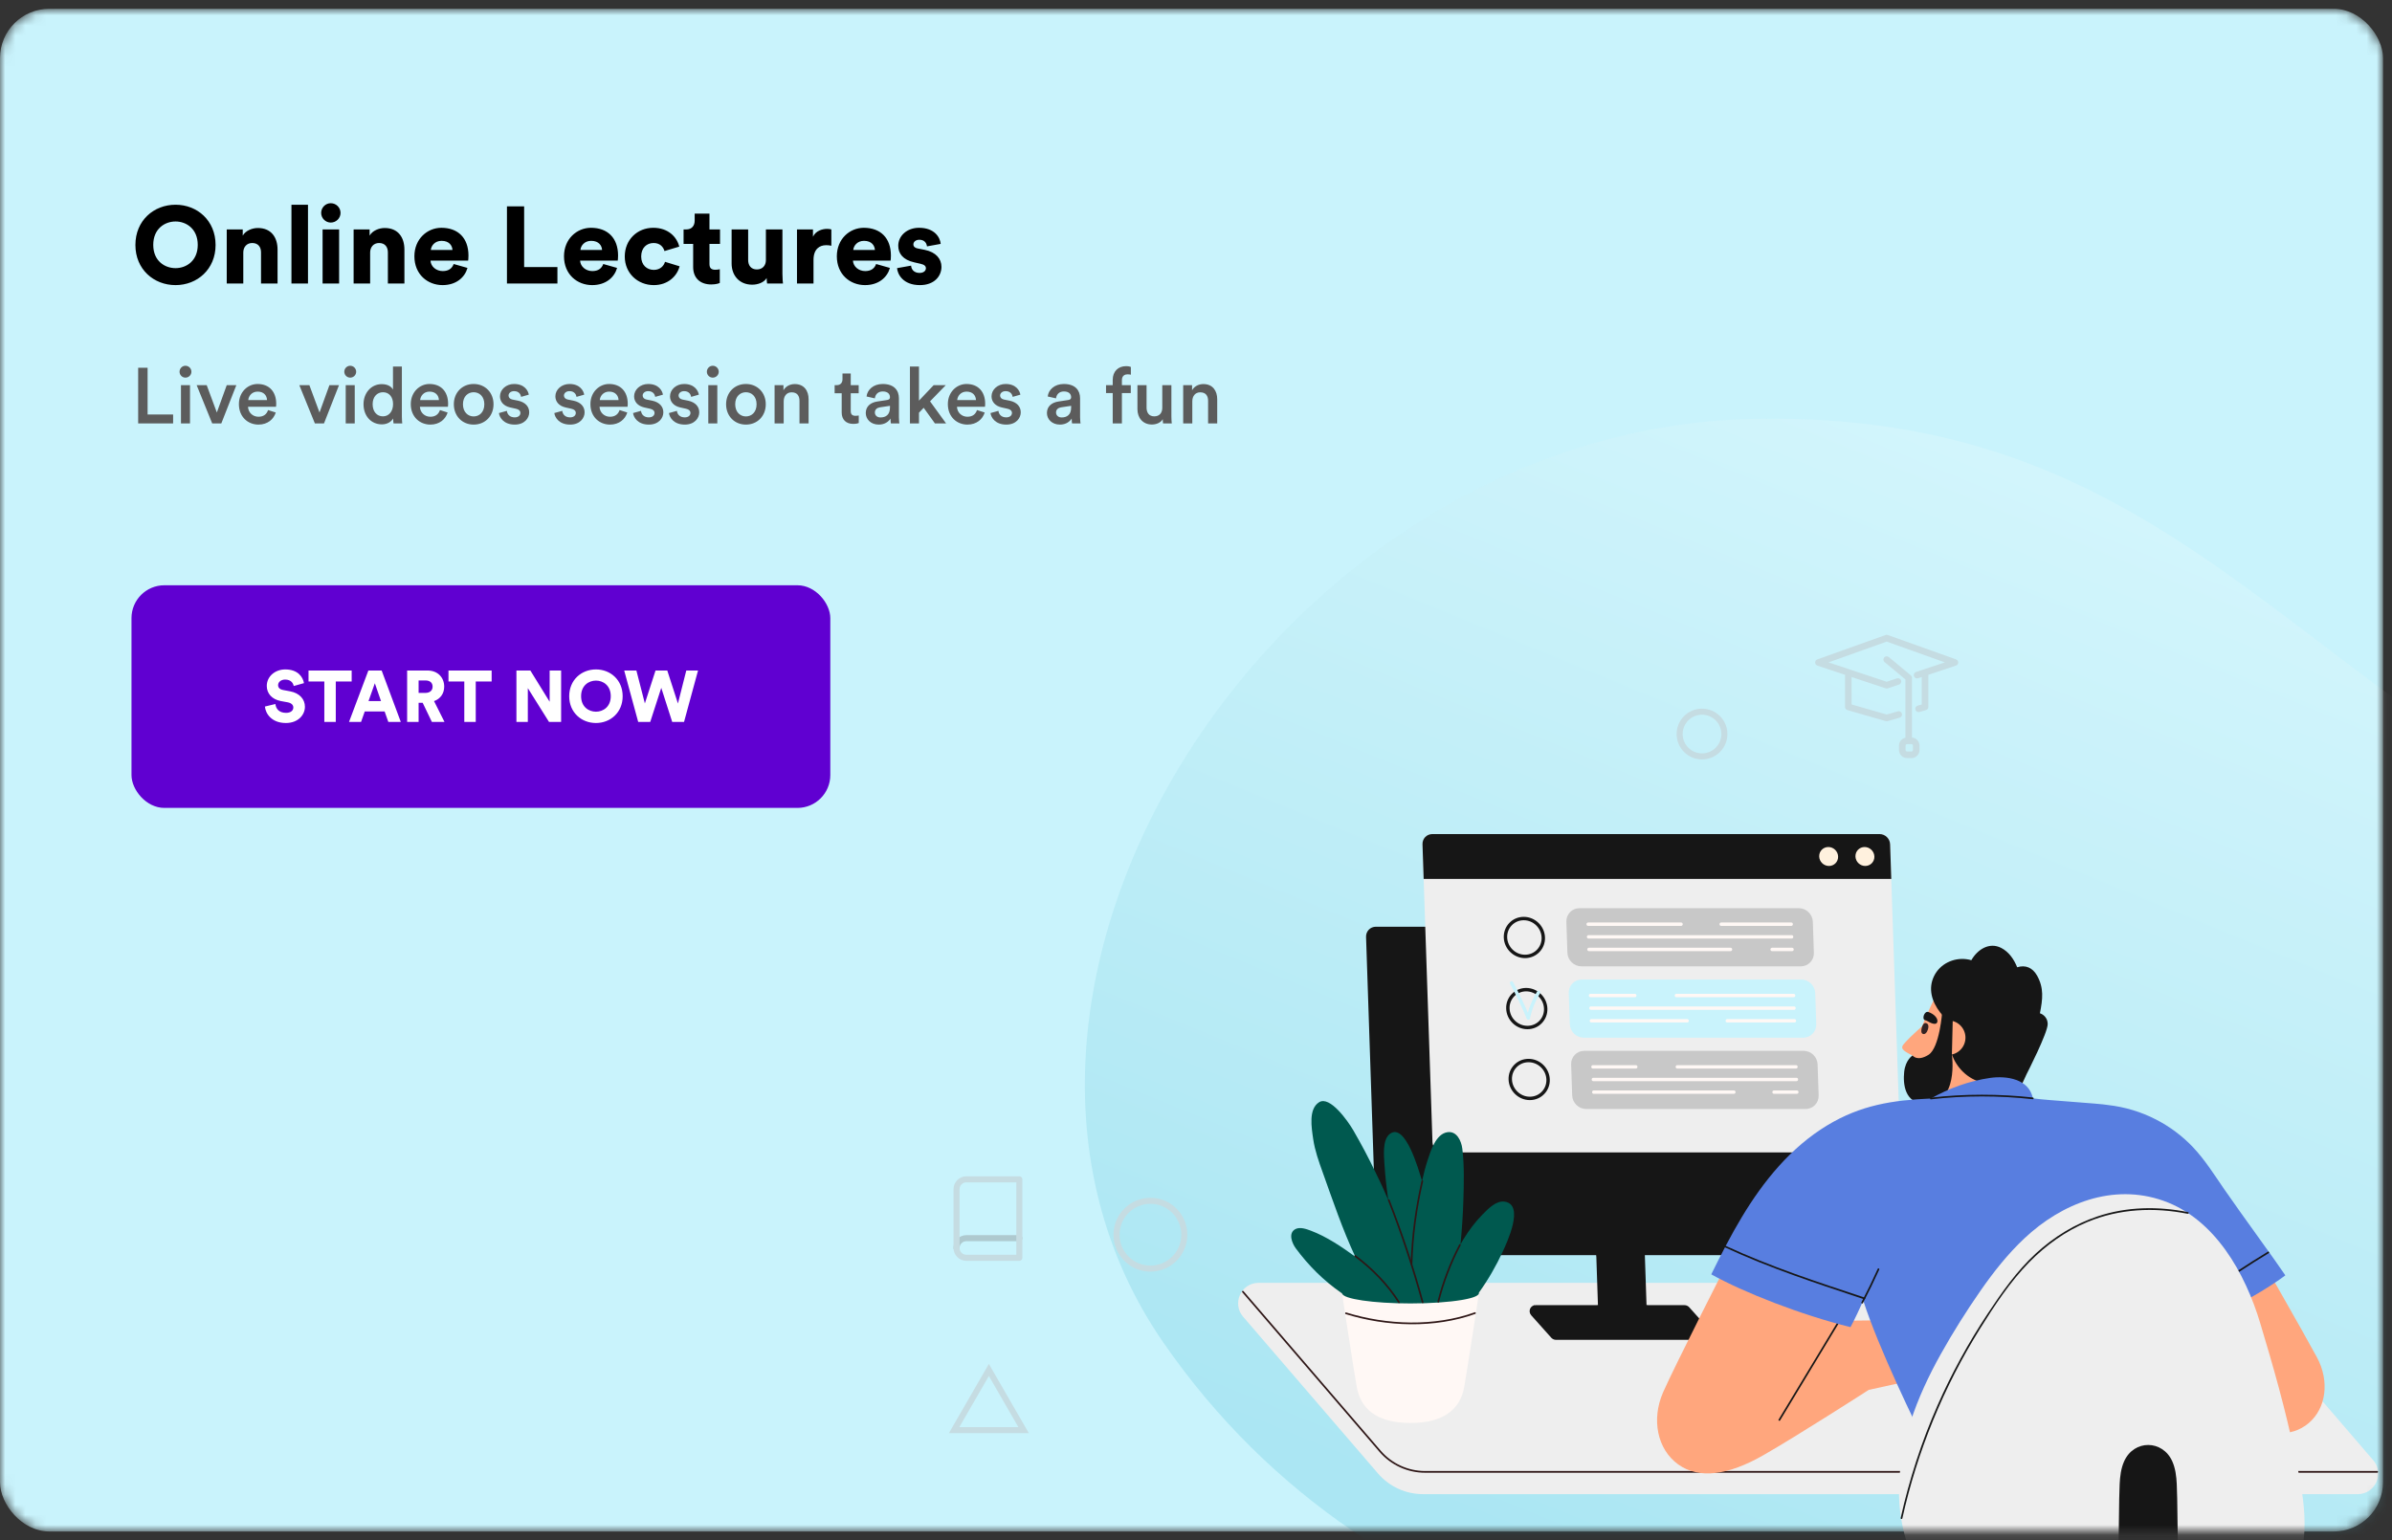 <svg width="236" height="152" viewBox="0 0 236 152" fill="none" xmlns="http://www.w3.org/2000/svg">
<rect x="0" y="0" width="236" height="152" fill="#333333" stroke="none"/>
<mask id="mask0_621_9070" style="mask-type:alpha" maskUnits="userSpaceOnUse" x="0" y="0" width="236" height="152">
<rect y="0.867" width="235.116" height="150.278" rx="4.865" fill="#F8F8F8"/>
</mask>
<g mask="url(#mask0_621_9070)">
<rect y="0.867" width="235.116" height="150.278" rx="4.865" fill="#C9F3FC"/>
<path d="M15.12 24.166C15.12 25.755 16.257 26.463 17.32 26.463C18.372 26.463 19.51 25.755 19.51 24.166C19.51 22.577 18.372 21.858 17.32 21.858C16.257 21.858 15.12 22.577 15.12 24.166ZM13.359 24.177C13.359 21.762 15.173 20.205 17.32 20.205C19.456 20.205 21.27 21.762 21.27 24.177C21.27 26.581 19.456 28.138 17.32 28.138C15.173 28.138 13.359 26.581 13.359 24.177ZM24.003 24.917V27.977H22.371V22.642H23.949V23.253C24.239 22.749 24.894 22.502 25.441 22.502C26.783 22.502 27.384 23.457 27.384 24.628V27.977H25.753V24.907C25.753 24.381 25.474 23.983 24.883 23.983C24.346 23.983 24.003 24.381 24.003 24.917ZM30.387 27.977H28.755V20.205H30.387V27.977ZM33.458 27.977H31.827V22.642H33.458V27.977ZM31.687 21.01C31.687 20.484 32.117 20.055 32.632 20.055C33.169 20.055 33.598 20.484 33.598 21.01C33.598 21.536 33.169 21.965 32.632 21.965C32.117 21.965 31.687 21.536 31.687 21.01ZM36.519 24.917V27.977H34.888V22.642H36.466V23.253C36.755 22.749 37.41 22.502 37.958 22.502C39.299 22.502 39.901 23.457 39.901 24.628V27.977H38.269V24.907C38.269 24.381 37.99 23.983 37.4 23.983C36.863 23.983 36.519 24.381 36.519 24.917ZM42.506 24.67H44.642C44.621 24.262 44.342 23.769 43.569 23.769C42.882 23.769 42.538 24.273 42.506 24.67ZM44.76 26.055L46.123 26.442C45.866 27.365 45.018 28.138 43.665 28.138C42.195 28.138 40.885 27.086 40.885 25.293C40.885 23.576 42.163 22.481 43.547 22.481C45.2 22.481 46.22 23.5 46.22 25.218C46.22 25.443 46.199 25.69 46.188 25.722H42.474C42.506 26.323 43.053 26.753 43.687 26.753C44.277 26.753 44.61 26.474 44.76 26.055ZM54.997 27.977H50.017V20.366H51.713V26.356H54.997V27.977ZM57.266 24.67H59.402C59.38 24.262 59.101 23.769 58.328 23.769C57.641 23.769 57.298 24.273 57.266 24.67ZM59.52 26.055L60.883 26.442C60.625 27.365 59.777 28.138 58.425 28.138C56.954 28.138 55.645 27.086 55.645 25.293C55.645 23.576 56.922 22.481 58.307 22.481C59.96 22.481 60.98 23.5 60.98 25.218C60.98 25.443 60.958 25.69 60.947 25.722H57.233C57.266 26.323 57.813 26.753 58.446 26.753C59.037 26.753 59.369 26.474 59.52 26.055ZM64.485 23.983C63.809 23.983 63.261 24.456 63.261 25.314C63.261 26.163 63.83 26.635 64.507 26.635C65.14 26.635 65.494 26.238 65.612 25.84L67.051 26.281C66.814 27.214 65.934 28.138 64.507 28.138C62.918 28.138 61.641 26.968 61.641 25.314C61.641 23.651 62.886 22.481 64.453 22.481C65.924 22.481 66.782 23.382 67.019 24.338L65.559 24.778C65.441 24.37 65.118 23.983 64.485 23.983ZM69.998 21.085V22.642H71.039V24.069H69.998V26.066C69.998 26.506 70.234 26.624 70.588 26.624C70.76 26.624 70.921 26.592 71.017 26.57V27.923C70.953 27.955 70.685 28.073 70.169 28.073C69.064 28.073 68.388 27.418 68.388 26.356V24.069H67.443V22.642H67.711C68.269 22.642 68.538 22.266 68.538 21.772V21.085H69.998ZM75.683 27.977C75.661 27.88 75.64 27.579 75.64 27.44C75.361 27.901 74.749 28.095 74.212 28.095C72.913 28.095 72.183 27.15 72.183 26.012V22.642H73.815V25.669C73.815 26.184 74.094 26.592 74.674 26.592C75.221 26.592 75.565 26.216 75.565 25.679V22.642H77.196V27.021C77.196 27.504 77.239 27.891 77.25 27.977H75.683ZM82.023 22.642V24.252C81.841 24.209 81.669 24.198 81.508 24.198C80.853 24.198 80.263 24.585 80.263 25.647V27.977H78.632V22.642H80.21V23.361C80.489 22.76 81.165 22.588 81.594 22.588C81.755 22.588 81.916 22.61 82.023 22.642ZM84.185 24.67H86.321C86.299 24.262 86.02 23.769 85.248 23.769C84.561 23.769 84.217 24.273 84.185 24.67ZM86.439 26.055L87.802 26.442C87.545 27.365 86.697 28.138 85.344 28.138C83.874 28.138 82.564 27.086 82.564 25.293C82.564 23.576 83.841 22.481 85.226 22.481C86.879 22.481 87.899 23.5 87.899 25.218C87.899 25.443 87.877 25.69 87.867 25.722H84.153C84.185 26.323 84.732 26.753 85.366 26.753C85.956 26.753 86.289 26.474 86.439 26.055ZM88.506 26.463L89.891 26.216C89.912 26.581 90.17 26.935 90.728 26.935C91.147 26.935 91.351 26.71 91.351 26.474C91.351 26.281 91.222 26.119 90.825 26.034L90.213 25.894C89.075 25.647 88.624 25.003 88.624 24.252C88.624 23.275 89.483 22.481 90.675 22.481C92.22 22.481 92.757 23.447 92.811 24.069L91.458 24.316C91.415 23.962 91.19 23.661 90.696 23.661C90.385 23.661 90.116 23.844 90.116 24.123C90.116 24.348 90.299 24.477 90.535 24.52L91.243 24.66C92.349 24.885 92.886 25.551 92.886 26.334C92.886 27.247 92.188 28.138 90.76 28.138C89.086 28.138 88.549 27.053 88.506 26.463Z" fill="black"/>
<path d="M17.081 41.788H13.632V36.291H14.562V40.904H17.081V41.788ZM18.746 41.788H17.854V38.012H18.746V41.788ZM17.715 36.687C17.715 36.361 17.978 36.097 18.296 36.097C18.622 36.097 18.885 36.361 18.885 36.687C18.885 37.012 18.622 37.268 18.296 37.268C17.978 37.268 17.715 37.012 17.715 36.687ZM23.317 38.012L21.836 41.788H20.937L19.402 38.012H20.394L21.394 40.71L22.371 38.012H23.317ZM24.493 39.485H26.346C26.331 39.043 26.036 38.648 25.416 38.648C24.85 38.648 24.524 39.082 24.493 39.485ZM26.447 40.47L27.207 40.71C27.005 41.369 26.408 41.904 25.501 41.904C24.478 41.904 23.571 41.16 23.571 39.88C23.571 38.687 24.455 37.896 25.408 37.896C26.571 37.896 27.253 38.663 27.253 39.857C27.253 40.005 27.238 40.129 27.23 40.144H24.47C24.493 40.718 24.943 41.129 25.501 41.129C26.044 41.129 26.323 40.842 26.447 40.47ZM33.447 38.012L31.966 41.788H31.067L29.532 38.012H30.524L31.524 40.71L32.501 38.012H33.447ZM35 41.788H34.109V38.012H35V41.788ZM33.969 36.687C33.969 36.361 34.233 36.097 34.551 36.097C34.876 36.097 35.14 36.361 35.14 36.687C35.14 37.012 34.876 37.268 34.551 37.268C34.233 37.268 33.969 37.012 33.969 36.687ZM36.765 39.888C36.765 40.609 37.168 41.09 37.781 41.09C38.37 41.09 38.781 40.602 38.781 39.88C38.781 39.16 38.378 38.71 37.788 38.71C37.199 38.71 36.765 39.167 36.765 39.888ZM39.649 36.175V41.098C39.649 41.439 39.68 41.726 39.688 41.788H38.827C38.812 41.702 38.788 41.454 38.788 41.299C38.61 41.617 38.215 41.881 37.68 41.881C36.594 41.881 35.866 41.028 35.866 39.888C35.866 38.803 36.602 37.911 37.664 37.911C38.323 37.911 38.657 38.214 38.773 38.454V36.175H39.649ZM41.452 39.485H43.305C43.289 39.043 42.995 38.648 42.374 38.648C41.809 38.648 41.483 39.082 41.452 39.485ZM43.406 40.47L44.165 40.71C43.964 41.369 43.367 41.904 42.46 41.904C41.436 41.904 40.529 41.16 40.529 39.88C40.529 38.687 41.413 37.896 42.367 37.896C43.53 37.896 44.212 38.663 44.212 39.857C44.212 40.005 44.196 40.129 44.189 40.144H41.429C41.452 40.718 41.902 41.129 42.46 41.129C43.002 41.129 43.282 40.842 43.406 40.47ZM46.73 41.098C47.288 41.098 47.785 40.687 47.785 39.896C47.785 39.113 47.288 38.71 46.73 38.71C46.18 38.71 45.676 39.113 45.676 39.896C45.676 40.679 46.18 41.098 46.73 41.098ZM46.73 37.896C47.862 37.896 48.692 38.741 48.692 39.896C48.692 41.059 47.862 41.904 46.73 41.904C45.606 41.904 44.777 41.059 44.777 39.896C44.777 38.741 45.606 37.896 46.73 37.896ZM49.227 40.764L50.01 40.547C50.041 40.888 50.297 41.191 50.778 41.191C51.15 41.191 51.344 40.989 51.344 40.757C51.344 40.555 51.204 40.4 50.902 40.338L50.344 40.214C49.677 40.067 49.328 39.632 49.328 39.113C49.328 38.454 49.933 37.896 50.716 37.896C51.77 37.896 52.111 38.578 52.173 38.95L51.413 39.167C51.383 38.95 51.22 38.601 50.716 38.601C50.398 38.601 50.173 38.803 50.173 39.035C50.173 39.237 50.32 39.384 50.553 39.431L51.127 39.547C51.84 39.702 52.212 40.136 52.212 40.694C52.212 41.268 51.747 41.904 50.785 41.904C49.692 41.904 49.274 41.191 49.227 40.764ZM54.693 40.764L55.476 40.547C55.507 40.888 55.763 41.191 56.244 41.191C56.616 41.191 56.81 40.989 56.81 40.757C56.81 40.555 56.67 40.4 56.368 40.338L55.81 40.214C55.143 40.067 54.794 39.632 54.794 39.113C54.794 38.454 55.399 37.896 56.182 37.896C57.236 37.896 57.577 38.578 57.639 38.95L56.88 39.167C56.849 38.95 56.686 38.601 56.182 38.601C55.864 38.601 55.639 38.803 55.639 39.035C55.639 39.237 55.786 39.384 56.019 39.431L56.593 39.547C57.306 39.702 57.678 40.136 57.678 40.694C57.678 41.268 57.213 41.904 56.252 41.904C55.158 41.904 54.74 41.191 54.693 40.764ZM59.175 39.485H61.028C61.012 39.043 60.718 38.648 60.098 38.648C59.532 38.648 59.206 39.082 59.175 39.485ZM61.129 40.47L61.889 40.71C61.687 41.369 61.09 41.904 60.183 41.904C59.16 41.904 58.252 41.16 58.252 39.88C58.252 38.687 59.136 37.896 60.09 37.896C61.253 37.896 61.935 38.663 61.935 39.857C61.935 40.005 61.919 40.129 61.912 40.144H59.152C59.175 40.718 59.625 41.129 60.183 41.129C60.726 41.129 61.005 40.842 61.129 40.47ZM62.461 40.764L63.244 40.547C63.275 40.888 63.531 41.191 64.011 41.191C64.384 41.191 64.577 40.989 64.577 40.757C64.577 40.555 64.438 40.4 64.135 40.338L63.577 40.214C62.911 40.067 62.562 39.632 62.562 39.113C62.562 38.454 63.166 37.896 63.95 37.896C65.004 37.896 65.345 38.578 65.407 38.95L64.647 39.167C64.616 38.95 64.453 38.601 63.95 38.601C63.632 38.601 63.407 38.803 63.407 39.035C63.407 39.237 63.554 39.384 63.787 39.431L64.36 39.547C65.074 39.702 65.446 40.136 65.446 40.694C65.446 41.268 64.981 41.904 64.019 41.904C62.926 41.904 62.508 41.191 62.461 40.764ZM66.004 40.764L66.787 40.547C66.818 40.888 67.074 41.191 67.555 41.191C67.927 41.191 68.121 40.989 68.121 40.757C68.121 40.555 67.981 40.4 67.679 40.338L67.121 40.214C66.454 40.067 66.105 39.632 66.105 39.113C66.105 38.454 66.71 37.896 67.493 37.896C68.547 37.896 68.888 38.578 68.95 38.95L68.19 39.167C68.159 38.95 67.996 38.601 67.493 38.601C67.175 38.601 66.95 38.803 66.95 39.035C66.95 39.237 67.097 39.384 67.33 39.431L67.903 39.547C68.617 39.702 68.989 40.136 68.989 40.694C68.989 41.268 68.524 41.904 67.562 41.904C66.469 41.904 66.051 41.191 66.004 40.764ZM70.772 41.788H69.881V38.012H70.772V41.788ZM69.741 36.687C69.741 36.361 70.005 36.097 70.323 36.097C70.648 36.097 70.912 36.361 70.912 36.687C70.912 37.012 70.648 37.268 70.323 37.268C70.005 37.268 69.741 37.012 69.741 36.687ZM73.591 41.098C74.15 41.098 74.646 40.687 74.646 39.896C74.646 39.113 74.15 38.71 73.591 38.71C73.041 38.71 72.537 39.113 72.537 39.896C72.537 40.679 73.041 41.098 73.591 41.098ZM73.591 37.896C74.723 37.896 75.553 38.741 75.553 39.896C75.553 41.059 74.723 41.904 73.591 41.904C72.467 41.904 71.638 41.059 71.638 39.896C71.638 38.741 72.467 37.896 73.591 37.896ZM77.321 39.609V41.788H76.422V38.012H77.298V38.516C77.546 38.082 77.996 37.904 78.414 37.904C79.337 37.904 79.778 38.57 79.778 39.4V41.788H78.879V39.555C78.879 39.09 78.67 38.718 78.104 38.718C77.592 38.718 77.321 39.113 77.321 39.609ZM83.936 36.857V38.012H84.719V38.811H83.936V40.563C83.936 40.896 84.083 41.036 84.417 41.036C84.541 41.036 84.688 41.012 84.727 41.005V41.749C84.672 41.772 84.502 41.834 84.176 41.834C83.478 41.834 83.044 41.416 83.044 40.71V38.811H82.347V38.012H82.54C82.944 38.012 83.122 37.756 83.122 37.423V36.857H83.936ZM85.418 40.764C85.418 40.09 85.914 39.718 86.558 39.625L87.527 39.477C87.744 39.446 87.806 39.338 87.806 39.206C87.806 38.888 87.589 38.632 87.092 38.632C86.62 38.632 86.356 38.935 86.317 39.315L85.495 39.129C85.565 38.477 86.154 37.896 87.085 37.896C88.248 37.896 88.689 38.555 88.689 39.307V41.183C88.689 41.524 88.728 41.749 88.736 41.788H87.899C87.891 41.764 87.86 41.609 87.86 41.307C87.682 41.594 87.309 41.904 86.697 41.904C85.906 41.904 85.418 41.361 85.418 40.764ZM86.868 41.198C87.371 41.198 87.806 40.958 87.806 40.222V40.051L86.821 40.198C86.542 40.245 86.317 40.4 86.317 40.71C86.317 40.966 86.511 41.198 86.868 41.198ZM93.312 38.012L91.761 39.609L93.343 41.788H92.242L91.133 40.245L90.668 40.733V41.788H89.776V36.175H90.668V39.539L92.118 38.012H93.312ZM94.44 39.485H96.293C96.277 39.043 95.982 38.648 95.362 38.648C94.796 38.648 94.471 39.082 94.44 39.485ZM96.393 40.47L97.153 40.71C96.951 41.369 96.355 41.904 95.448 41.904C94.424 41.904 93.517 41.16 93.517 39.88C93.517 38.687 94.401 37.896 95.355 37.896C96.517 37.896 97.2 38.663 97.2 39.857C97.2 40.005 97.184 40.129 97.176 40.144H94.416C94.44 40.718 94.889 41.129 95.448 41.129C95.99 41.129 96.269 40.842 96.393 40.47ZM97.726 40.764L98.509 40.547C98.54 40.888 98.795 41.191 99.276 41.191C99.648 41.191 99.842 40.989 99.842 40.757C99.842 40.555 99.703 40.4 99.4 40.338L98.842 40.214C98.175 40.067 97.826 39.632 97.826 39.113C97.826 38.454 98.431 37.896 99.214 37.896C100.268 37.896 100.61 38.578 100.672 38.95L99.912 39.167C99.881 38.95 99.718 38.601 99.214 38.601C98.896 38.601 98.671 38.803 98.671 39.035C98.671 39.237 98.819 39.384 99.051 39.431L99.625 39.547C100.338 39.702 100.71 40.136 100.71 40.694C100.71 41.268 100.245 41.904 99.284 41.904C98.191 41.904 97.772 41.191 97.726 40.764ZM103.292 40.764C103.292 40.09 103.789 39.718 104.432 39.625L105.401 39.477C105.618 39.446 105.68 39.338 105.68 39.206C105.68 38.888 105.463 38.632 104.967 38.632C104.494 38.632 104.231 38.935 104.192 39.315L103.37 39.129C103.44 38.477 104.029 37.896 104.959 37.896C106.122 37.896 106.564 38.555 106.564 39.307V41.183C106.564 41.524 106.603 41.749 106.611 41.788H105.773C105.766 41.764 105.734 41.609 105.734 41.307C105.556 41.594 105.184 41.904 104.572 41.904C103.781 41.904 103.292 41.361 103.292 40.764ZM104.742 41.198C105.246 41.198 105.68 40.958 105.68 40.222V40.051L104.696 40.198C104.417 40.245 104.192 40.4 104.192 40.71C104.192 40.966 104.386 41.198 104.742 41.198ZM111.249 36.942C111.008 36.942 110.69 37.051 110.69 37.516V38.012H111.566V38.795H110.69V41.788H109.783V38.795H109.124V38.012H109.783V37.493C109.783 36.648 110.326 36.136 111.101 36.136C111.326 36.136 111.512 36.183 111.574 36.214V36.981C111.52 36.966 111.419 36.942 111.249 36.942ZM114.719 41.369C114.533 41.71 114.091 41.896 113.649 41.896C112.75 41.896 112.223 41.229 112.223 40.392V38.012H113.122V40.229C113.122 40.694 113.339 41.09 113.882 41.09C114.401 41.09 114.673 40.741 114.673 40.245V38.012H115.572V41.098C115.572 41.408 115.595 41.648 115.611 41.788H114.75C114.735 41.702 114.719 41.524 114.719 41.369ZM117.635 39.609V41.788H116.736V38.012H117.612V38.516C117.86 38.082 118.31 37.904 118.728 37.904C119.651 37.904 120.093 38.57 120.093 39.4V41.788H119.194V39.555C119.194 39.09 118.984 38.718 118.418 38.718C117.907 38.718 117.635 39.113 117.635 39.609Z" fill="#5C5C5C"/>
<rect x="12.973" y="57.76" width="68.946" height="21.973" rx="3.243" fill="#6000D1"/>
<path d="M29.992 67.418L28.976 67.704C28.94 67.468 28.747 67.067 28.132 67.067C27.709 67.067 27.438 67.332 27.438 67.611C27.438 67.855 27.588 68.034 27.938 68.098L28.618 68.227C29.584 68.406 30.085 69.028 30.085 69.751C30.085 70.545 29.42 71.354 28.21 71.354C26.808 71.354 26.207 70.445 26.135 69.73L27.173 69.479C27.216 69.944 27.53 70.352 28.225 70.352C28.668 70.352 28.94 70.137 28.94 69.823C28.94 69.565 28.733 69.379 28.396 69.314L27.702 69.186C26.843 69.021 26.321 68.448 26.321 67.697C26.321 66.738 27.166 66.066 28.139 66.066C29.405 66.066 29.885 66.824 29.992 67.418ZM34.697 67.254H33.129V71.247H31.999V67.254H30.439V66.173H34.697V67.254ZM38.313 71.247L37.948 70.216H35.987L35.623 71.247H34.435L36.345 66.173H37.655L39.544 71.247H38.313ZM36.982 67.432L36.36 69.186H37.59L36.982 67.432ZM42.61 71.247L41.701 69.357H41.3V71.247H40.169V66.173H42.18C43.182 66.173 43.826 66.86 43.826 67.762C43.826 68.448 43.447 68.971 42.824 69.193L43.855 71.247H42.61ZM41.3 68.384H41.965C42.431 68.384 42.681 68.126 42.681 67.769C42.681 67.389 42.431 67.153 41.965 67.153H41.3V68.384ZM48.506 67.254H46.938V71.247H45.808V67.254H44.248V66.173H48.506V67.254ZM55.361 71.247H54.166L52.076 67.912V71.247H50.952V66.173H52.326L54.23 69.257V66.173H55.361V71.247ZM57.333 68.706C57.333 69.765 58.091 70.238 58.8 70.238C59.501 70.238 60.259 69.765 60.259 68.706C60.259 67.647 59.501 67.168 58.8 67.168C58.091 67.168 57.333 67.647 57.333 68.706ZM56.159 68.713C56.159 67.103 57.368 66.066 58.8 66.066C60.224 66.066 61.433 67.103 61.433 68.713C61.433 70.316 60.224 71.354 58.8 71.354C57.368 71.354 56.159 70.316 56.159 68.713ZM66.887 69.429L67.71 66.173H68.87L67.489 71.247H66.322L65.242 67.883L64.154 71.247H62.966L61.585 66.173H62.787L63.624 69.422L64.676 66.173H65.835L66.887 69.429Z" fill="white"/>
<path opacity="0.16" d="M114.759 132.464C136.198 163.528 173.374 167.269 199.278 168.753C250.532 171.682 256.131 152.584 263.371 135.079C270.612 117.575 291.482 98.204 258.501 82.57C225.541 66.987 213.378 40.493 173.024 41.339C125.825 42.301 90.86 97.849 114.759 132.464Z" fill="url(#paint0_linear_621_9070)"/>
<path d="M232.615 147.458H140.4C138.693 147.458 137.07 146.713 135.955 145.418L122.65 129.952C121.521 128.639 122.452 126.604 124.183 126.604H216.398C218.106 126.604 219.729 127.349 220.843 128.644L234.148 144.11C235.277 145.423 234.346 147.458 232.615 147.458Z" fill="#EEEEEE"/>
<path d="M234.549 145.344H140.603C138.87 145.344 137.226 144.59 136.095 143.275L122.557 127.53C122.527 127.495 122.532 127.442 122.566 127.412C122.602 127.382 122.654 127.386 122.684 127.42L136.221 143.165C137.321 144.444 138.918 145.177 140.603 145.177H234.548C234.595 145.177 234.632 145.215 234.632 145.261C234.632 145.307 234.595 145.344 234.549 145.344Z" fill="#2E1616"/>
<path d="M182.441 123.872H136.834C136.28 123.872 135.815 123.422 135.797 122.867L134.778 92.463C134.759 91.909 135.193 91.459 135.747 91.459H181.355C181.909 91.459 182.373 91.908 182.392 92.463L183.411 122.867C183.429 123.422 182.995 123.872 182.441 123.872Z" fill="#161616"/>
<path d="M136.96 123.856C136.927 123.856 136.899 123.829 136.897 123.796L135.887 93.675C135.876 93.333 135.999 93.011 136.232 92.769C136.465 92.528 136.782 92.394 137.123 92.394H182.31C182.344 92.394 182.373 92.422 182.373 92.457C182.373 92.493 182.345 92.52 182.31 92.52H137.123C136.816 92.52 136.532 92.64 136.322 92.857C136.112 93.075 136.003 93.363 136.013 93.671L137.022 123.792C137.023 123.827 136.997 123.856 136.962 123.857C136.962 123.856 136.961 123.856 136.96 123.856Z" fill="#161616"/>
<path d="M168.214 132.23H153.517C153.341 132.23 153.17 132.153 153.05 132.02L151.078 129.813C150.726 129.419 150.985 128.808 151.504 128.808H166.201C166.377 128.808 166.548 128.885 166.667 129.019L168.64 131.226C168.992 131.62 168.733 132.23 168.214 132.23Z" fill="#161616"/>
<path d="M162.52 130.874H157.727L157.453 122.708H162.246L162.52 130.874Z" fill="#161616"/>
<path d="M157.568 123.993C159.118 123.993 160.667 123.993 162.216 123.993C162.297 123.993 162.297 123.868 162.216 123.868C160.667 123.868 159.118 123.868 157.568 123.868C157.488 123.868 157.488 123.993 157.568 123.993Z" fill="#161616"/>
<path d="M157.68 130.125C159.303 130.125 160.927 130.125 162.55 130.125C162.631 130.125 162.631 130 162.55 130C160.927 130 159.303 130 157.68 130C157.599 130 157.599 130.125 157.68 130.125Z" fill="#161616"/>
<path d="M153.611 131.394C157.545 131.394 161.478 131.394 165.412 131.394C166.091 131.394 166.771 131.394 167.451 131.394C167.531 131.394 167.531 131.268 167.451 131.268C163.517 131.268 159.584 131.268 155.65 131.268C154.971 131.268 154.291 131.268 153.611 131.268C153.531 131.268 153.531 131.394 153.611 131.394Z" fill="#161616"/>
<path d="M157.578 128.884C157.591 129.277 157.605 129.67 157.618 130.063C157.62 130.144 157.746 130.144 157.743 130.063C157.73 129.67 157.717 129.277 157.703 128.884C157.701 128.804 157.576 128.803 157.578 128.884Z" fill="#161616"/>
<path d="M162.447 128.883C162.46 129.276 162.474 129.669 162.487 130.062C162.489 130.143 162.615 130.143 162.612 130.062C162.599 129.669 162.586 129.276 162.573 128.883C162.57 128.803 162.445 128.802 162.447 128.883Z" fill="#161616"/>
<path d="M151.305 128.93C152.06 129.745 152.805 130.569 153.569 131.376C153.625 131.435 153.713 131.346 153.658 131.287C152.894 130.48 152.149 129.656 151.393 128.841C151.338 128.782 151.249 128.871 151.305 128.93Z" fill="#161616"/>
<path d="M186.499 113.736H142.369C141.815 113.736 141.351 113.286 141.332 112.731L140.346 83.32C140.328 82.765 140.762 82.315 141.316 82.315H185.445C185.999 82.315 186.463 82.765 186.482 83.32L187.468 112.731C187.487 113.286 187.053 113.736 186.499 113.736Z" fill="#EEEEEE"/>
<path d="M177.668 95.368H156.027C155.288 95.368 154.669 94.769 154.644 94.029L154.542 90.97C154.517 90.23 155.096 89.63 155.835 89.63H177.476C178.215 89.63 178.834 90.23 178.859 90.97L178.961 94.029C178.986 94.769 178.408 95.368 177.668 95.368Z" fill="#C8C8C8"/>
<path d="M186.597 86.741H140.461L140.346 83.32C140.328 82.765 140.762 82.315 141.316 82.315H185.445C185.999 82.315 186.463 82.765 186.482 83.32L186.597 86.741Z" fill="#161616"/>
<path d="M150.462 94.557C149.344 94.557 148.404 93.646 148.366 92.526C148.348 91.981 148.543 91.469 148.916 91.082C149.288 90.697 149.793 90.484 150.337 90.484C151.455 90.484 152.395 91.395 152.433 92.515C152.451 93.06 152.256 93.573 151.883 93.959C151.511 94.345 151.006 94.557 150.462 94.557ZM150.337 90.82C149.884 90.82 149.465 90.996 149.156 91.316C148.847 91.636 148.686 92.062 148.701 92.515C148.732 93.457 149.523 94.222 150.462 94.222C150.915 94.222 151.334 94.046 151.643 93.726C151.952 93.406 152.114 92.98 152.099 92.527C152.067 91.585 151.277 90.82 150.337 90.82Z" fill="#161616"/>
<path d="M177.903 102.409H156.261C155.522 102.409 154.903 101.809 154.879 101.069L154.776 98.01C154.751 97.27 155.33 96.67 156.069 96.67H177.71C178.449 96.67 179.069 97.27 179.093 98.01L179.195 101.069C179.221 101.809 178.642 102.409 177.903 102.409Z" fill="#C9F3FC"/>
<path d="M150.699 101.574C149.58 101.574 148.64 100.663 148.603 99.543C148.584 98.998 148.78 98.486 149.152 98.1C149.525 97.714 150.029 97.501 150.573 97.501C151.692 97.501 152.632 98.412 152.669 99.532C152.688 100.077 152.492 100.59 152.12 100.976C151.748 101.362 151.243 101.574 150.699 101.574ZM150.574 97.837C150.121 97.837 149.702 98.013 149.393 98.333C149.084 98.653 148.922 99.079 148.938 99.532C148.969 100.474 149.76 101.239 150.699 101.239C151.152 101.239 151.571 101.063 151.88 100.743C152.189 100.423 152.351 99.997 152.335 99.544C152.304 98.603 151.513 97.837 150.574 97.837Z" fill="#161616"/>
<path d="M178.139 109.447H156.498C155.759 109.447 155.139 108.847 155.115 108.107L155.012 105.048C154.988 104.308 155.567 103.708 156.305 103.708H177.947C178.686 103.708 179.305 104.308 179.329 105.048L179.432 108.107C179.457 108.847 178.878 109.447 178.139 109.447Z" fill="#C8C8C8"/>
<path d="M150.935 108.57C149.817 108.57 148.877 107.659 148.839 106.539C148.821 105.994 149.016 105.482 149.389 105.096C149.761 104.71 150.266 104.498 150.81 104.498C151.928 104.498 152.868 105.409 152.906 106.528C152.924 107.073 152.729 107.586 152.356 107.972C151.984 108.358 151.479 108.57 150.935 108.57ZM150.81 104.832C150.357 104.832 149.938 105.009 149.629 105.328C149.32 105.648 149.158 106.075 149.173 106.528C149.205 107.469 149.995 108.235 150.935 108.235C151.388 108.235 151.807 108.059 152.116 107.739C152.425 107.419 152.586 106.993 152.571 106.539C152.54 105.598 151.749 104.832 150.81 104.832Z" fill="#161616"/>
<path d="M184.931 84.528C184.948 85.044 184.544 85.463 184.028 85.463C183.513 85.463 183.08 85.044 183.063 84.528C183.046 84.011 183.45 83.593 183.966 83.593C184.481 83.593 184.913 84.011 184.931 84.528Z" fill="#FFF1DE"/>
<path d="M181.352 84.528C181.369 85.044 180.965 85.463 180.45 85.463C179.934 85.463 179.502 85.044 179.485 84.528C179.468 84.011 179.872 83.593 180.388 83.593C180.903 83.593 181.335 84.011 181.352 84.528Z" fill="#FFF1DE"/>
<path d="M169.812 91.377C172.117 91.377 174.423 91.377 176.728 91.377C176.943 91.377 176.944 91.042 176.728 91.042C174.423 91.042 172.117 91.042 169.812 91.042C169.597 91.042 169.596 91.377 169.812 91.377Z" fill="#FFF8F5"/>
<path d="M156.685 91.377C159.744 91.377 162.801 91.377 165.86 91.377C166.075 91.377 166.075 91.042 165.86 91.042C162.801 91.042 159.744 91.042 156.685 91.042C156.47 91.042 156.47 91.377 156.685 91.377Z" fill="#FFF8F5"/>
<path d="M156.726 92.624C163.407 92.624 170.088 92.624 176.769 92.624C176.984 92.624 176.985 92.289 176.769 92.289C170.088 92.289 163.407 92.289 156.726 92.289C156.511 92.289 156.51 92.624 156.726 92.624Z" fill="#FFF8F5"/>
<path d="M174.835 93.869C175.494 93.869 176.153 93.869 176.812 93.869C177.027 93.869 177.027 93.534 176.812 93.534C176.153 93.534 175.494 93.534 174.835 93.534C174.62 93.534 174.62 93.869 174.835 93.869Z" fill="#FFF8F5"/>
<path d="M156.767 93.869C161.425 93.869 166.083 93.869 170.741 93.869C170.956 93.869 170.956 93.534 170.741 93.534C166.083 93.534 161.425 93.534 156.767 93.534C156.552 93.534 156.551 93.869 156.767 93.869Z" fill="#FFF8F5"/>
<path d="M165.392 98.416C169.25 98.416 173.108 98.416 176.967 98.416C177.182 98.416 177.182 98.082 176.967 98.082C173.109 98.082 169.251 98.082 165.392 98.082C165.177 98.082 165.177 98.416 165.392 98.416Z" fill="#FFF8F5"/>
<path d="M156.921 98.416C158.38 98.416 159.838 98.416 161.297 98.416C161.512 98.416 161.513 98.081 161.297 98.081C159.838 98.081 158.38 98.081 156.921 98.081C156.706 98.081 156.706 98.416 156.921 98.416Z" fill="#FFF8F5"/>
<path d="M156.962 99.662C163.643 99.662 170.324 99.662 177.006 99.662C177.221 99.662 177.221 99.327 177.006 99.327C170.325 99.327 163.644 99.327 156.962 99.327C156.747 99.327 156.747 99.662 156.962 99.662Z" fill="#FFF8F5"/>
<path d="M170.413 100.91C172.625 100.91 174.836 100.91 177.047 100.91C177.262 100.91 177.263 100.575 177.047 100.575C174.836 100.575 172.624 100.575 170.413 100.575C170.198 100.574 170.198 100.91 170.413 100.91Z" fill="#FFF8F5"/>
<path d="M157.005 100.91C160.158 100.91 163.31 100.91 166.462 100.91C166.677 100.91 166.678 100.575 166.462 100.575C163.31 100.575 160.158 100.575 157.005 100.575C156.79 100.574 156.79 100.91 157.005 100.91Z" fill="#FFF8F5"/>
<path d="M165.484 105.456C169.389 105.456 173.294 105.456 177.199 105.456C177.414 105.456 177.415 105.121 177.199 105.121C173.294 105.121 169.389 105.121 165.484 105.121C165.268 105.121 165.268 105.456 165.484 105.456Z" fill="#FFF8F5"/>
<path d="M157.16 105.456C158.571 105.456 159.983 105.456 161.394 105.456C161.609 105.456 161.61 105.122 161.394 105.122C159.983 105.122 158.571 105.122 157.16 105.122C156.944 105.122 156.944 105.456 157.16 105.456Z" fill="#FFF8F5"/>
<path d="M157.201 106.702C163.882 106.702 170.562 106.702 177.244 106.702C177.459 106.702 177.46 106.367 177.244 106.367C170.563 106.367 163.882 106.367 157.201 106.367C156.985 106.367 156.985 106.702 157.201 106.702Z" fill="#FFF8F5"/>
<path d="M175.027 107.95C175.78 107.95 176.532 107.95 177.285 107.95C177.5 107.95 177.501 107.615 177.285 107.615C176.532 107.615 175.78 107.615 175.027 107.615C174.812 107.615 174.811 107.95 175.027 107.95Z" fill="#FFF8F5"/>
<path d="M157.24 107.95C161.851 107.95 166.461 107.95 171.072 107.95C171.287 107.95 171.288 107.615 171.072 107.615C166.461 107.615 161.851 107.615 157.24 107.615C157.025 107.615 157.024 107.95 157.24 107.95Z" fill="#FFF8F5"/>
<path d="M148.989 97.091C149.59 98.202 150.136 99.339 150.622 100.505C150.704 100.701 151.028 100.615 150.945 100.416C150.447 99.223 149.893 98.058 149.278 96.921C149.175 96.732 148.886 96.901 148.989 97.091Z" fill="#C9F3FC"/>
<path d="M150.944 100.505C151.142 99.617 151.474 98.79 151.95 98.014C152.063 97.83 151.774 97.661 151.661 97.845C151.172 98.643 150.826 99.502 150.622 100.416C150.575 100.626 150.897 100.715 150.944 100.505Z" fill="#C9F3FC"/>
<path d="M199.554 97.138C198.854 96.357 197.898 95.781 196.738 95.512C194.487 94.992 192.278 95.899 191.177 97.942C190.181 99.789 189.336 101.888 188.764 103.909C188.361 105.334 188.156 107.318 189.421 108.358C190.153 108.96 191.113 109.161 192.04 109.271C192.058 109.321 192.086 109.37 192.136 109.419C192.222 109.501 192.347 109.389 192.296 109.3C192.339 109.304 192.382 109.309 192.425 109.313C192.537 109.324 192.551 109.174 192.469 109.125C192.526 109.081 192.583 109.037 192.639 108.992C192.702 108.994 192.765 108.996 192.828 108.999C192.978 108.985 193.149 109.011 193.3 109.015C193.584 109.023 193.868 109.029 194.152 109.026C194.662 109.019 195.174 108.986 195.676 108.893C196.801 108.684 197.865 108.052 199.031 108.167C199.006 108.265 198.98 108.362 198.956 108.46C198.924 108.586 199.118 108.64 199.15 108.514C199.18 108.395 199.211 108.276 199.241 108.157C199.281 108.124 199.296 108.065 199.274 108.025C199.528 107.026 199.781 106.026 200.035 105.027C200.709 102.371 201.614 99.431 199.554 97.138Z" fill="#FFA67D"/>
<path d="M189.949 101.002C189.949 101.002 187.868 102.823 187.7 103.238C187.531 103.654 188.198 103.928 189.354 104.485C190.51 105.043 189.949 101.002 189.949 101.002Z" fill="#FFA67D"/>
<path d="M191.135 100.874C191.048 101.135 190.692 101.083 190.23 100.807C190.115 100.738 190 100.697 189.888 100.667C189.615 100.528 189.86 99.784 190.232 99.867C190.902 100.088 191.236 100.57 191.135 100.874Z" fill="#161616"/>
<path d="M190.02 100.968C190.404 101.05 190.242 101.592 190.127 101.801C190.052 101.936 189.925 102.088 189.752 102.048C189.499 101.991 189.553 101.643 189.6 101.46C189.653 101.257 189.769 100.915 190.02 100.968Z" fill="#332323"/>
<path d="M202.03 101.044C201.999 100.201 201.262 100.001 201.262 100.001L201.262 100.004C201.544 98.586 201.663 97.505 200.987 96.293C200.534 95.48 199.825 95.207 199.02 95.461C198.698 94.659 198.19 93.937 197.451 93.555C196.256 92.938 195.086 93.724 194.497 94.765C194.34 94.718 194.179 94.684 194.012 94.663C192.716 94.498 191.401 95.138 190.82 96.326C190.206 97.582 190.606 98.852 191.413 99.908C191.726 100.317 192.162 100.71 192.64 100.934C192.399 102.086 192.169 102.954 192.575 104.07C193.035 105.332 194.078 106.485 195.634 106.859C196.197 106.514 198.529 107.605 199.26 107.401C199.323 107.383 199.341 107.325 199.327 107.276C199.56 106.852 199.772 106.418 199.963 105.977L199.963 105.979C199.963 105.978 202.061 101.888 202.03 101.044Z" fill="#161616"/>
<path d="M193.894 102.687C193.74 103.613 192.866 104.239 191.941 104.084C191.016 103.93 190.391 103.054 190.545 102.128C190.699 101.202 191.573 100.576 192.498 100.73C193.423 100.885 194.048 101.761 193.894 102.687Z" fill="#FFA67D"/>
<path d="M191.622 99.846C191.622 99.846 191.376 103.418 190.261 104.107C189.147 104.797 188.696 104.169 188.696 104.169C188.696 104.169 187.996 104.599 187.871 105.784C187.747 106.968 187.91 108.882 189.911 108.932C193.302 109.014 192.578 104.07 192.578 104.07L192.669 100.372L191.622 99.846Z" fill="#161616"/>
<path d="M170.803 123.87C170.803 123.87 165.243 134.758 164.081 137.417C162.919 140.077 163.5 143.027 165.574 144.523C167.65 146.019 170.554 145.562 173.915 143.65C177.277 141.739 184.373 137.168 184.373 137.168L187.776 136.42L184.912 130.311L182.329 130.342L170.803 123.87Z" fill="#FFA67D"/>
<path d="M175.626 140.182C177.926 136.375 180.226 132.568 182.525 128.761C182.581 128.669 182.437 128.584 182.381 128.677C180.081 132.484 177.781 136.291 175.481 140.098C175.426 140.19 175.57 140.274 175.626 140.182Z" fill="#161616"/>
<path d="M228.607 133.981C227.376 131.683 222.446 123.081 222.446 123.081L211.761 128.957L209.446 129.115L207.32 134.79L210.421 135.215C210.421 135.215 217.102 138.798 220.248 140.269C223.395 141.738 226.029 141.939 227.779 140.45C229.53 138.962 229.839 136.279 228.607 133.981Z" fill="#FFA67D"/>
<path d="M222.648 135.869C222.082 133.509 221.352 131.194 220.464 128.939C222.051 128.104 224.041 126.94 225.477 125.866C224.472 124.36 221.347 120.11 219.489 117.424C218.501 115.994 217.565 114.489 216.368 113.221C215.321 112.114 214.081 111.19 212.729 110.492C211.246 109.726 209.638 109.245 207.982 109.056C207.062 108.894 202.164 108.61 200.669 108.411C200.635 108.406 200.601 108.403 200.568 108.399C200.199 106.474 197.965 106.146 196.342 106.381C194.29 106.678 192.307 107.396 190.503 108.413C186.709 108.581 183.606 109.051 180.272 111.066C176.687 113.233 173.988 116.563 171.853 120.115C170.752 121.946 169.782 123.85 168.838 125.766C172.044 127.554 177.684 129.764 182.573 130.976C182.837 130.539 183.777 128.514 183.833 128.357C185.395 133.189 189.002 140.534 190.113 142.789C190.384 142.719 212.369 137.919 214.822 137.479C217.38 137.021 220.987 136.231 222.648 135.869Z" fill="#587EE0"/>
<path d="M218.15 127.437C219.995 126.105 221.892 124.85 223.84 123.675C223.932 123.619 223.848 123.475 223.756 123.53C221.808 124.706 219.911 125.96 218.066 127.292C217.979 127.355 218.063 127.5 218.15 127.437Z" fill="#161616"/>
<path d="M227.353 149.495C227.247 147.475 226.806 145.433 226.398 143.461C225.498 139.112 224.276 134.825 222.996 130.575C221.515 125.661 218.545 120.304 213.439 118.503C208.466 116.747 203.405 118.758 199.727 122.219C198.088 123.76 196.686 125.536 195.403 127.38C194.003 129.393 192.69 131.481 191.493 133.621C189.099 137.899 187.251 142.643 187.362 147.619C187.454 151.704 189.079 155.756 192.135 158.514C194.034 160.227 196.893 161.012 199.362 161.343C201.702 161.656 204.07 161.582 206.421 161.461C208.72 161.342 211.011 161.256 213.308 160.99C215.573 160.727 217.936 160.487 220.133 159.869C222.595 159.179 224.918 157.96 226.154 155.654C227.204 153.695 227.462 151.607 227.353 149.495Z" fill="#EEEEEE"/>
<path d="M187.687 149.854C189.162 143.228 191.759 136.89 195.351 131.134C196.785 128.836 198.315 126.506 200.216 124.563C201.856 122.887 203.795 121.495 205.964 120.593C209.099 119.291 212.531 119.129 215.838 119.79C215.943 119.81 215.988 119.649 215.882 119.628C212.912 119.034 209.831 119.08 206.943 120.048C204.683 120.806 202.628 122.084 200.874 123.692C198.99 125.42 197.508 127.531 196.104 129.653C194.203 132.526 192.54 135.558 191.153 138.712C189.583 142.282 188.374 146.002 187.526 149.809C187.502 149.914 187.663 149.959 187.687 149.854Z" fill="#161616"/>
<path d="M214.829 149.381C214.812 148.411 214.812 147.439 214.764 146.47C214.727 145.703 214.636 144.917 214.317 144.209C213.358 142.084 210.548 142.058 209.577 144.209C209.257 144.917 209.168 145.703 209.13 146.47C209.083 147.439 209.081 148.411 209.065 149.381C209 153.362 208.984 157.345 209.022 161.328C210.451 161.251 211.879 161.156 213.307 160.989C213.827 160.928 214.351 160.87 214.877 160.807C214.907 156.998 214.893 153.188 214.829 149.381Z" fill="#161616"/>
<path d="M190.502 108.495C193.811 108.107 197.255 108.12 200.566 108.481C200.673 108.492 200.672 108.325 200.566 108.313C197.256 107.952 193.811 107.94 190.502 108.327C190.396 108.34 190.395 108.507 190.502 108.495Z" fill="#161616"/>
<path d="M183.799 128.608C184.367 127.52 184.903 126.418 185.409 125.3C185.453 125.202 185.309 125.117 185.264 125.216C184.759 126.333 184.222 127.436 183.655 128.523C183.605 128.619 183.749 128.704 183.799 128.608Z" fill="#161616"/>
<path d="M170.182 123.101C174.621 125.167 179.283 126.683 183.922 128.225C184.025 128.259 184.068 128.097 183.967 128.063C179.341 126.526 174.693 125.016 170.267 122.956C170.169 122.911 170.084 123.055 170.182 123.101Z" fill="#161616"/>
<path d="M139.162 127.625H132.408C132.408 127.625 133.484 134.731 133.855 136.851C134.226 138.97 135.748 140.434 139.162 140.434C142.576 140.434 144.097 138.97 144.468 136.851C144.839 134.731 145.915 127.625 145.915 127.625H139.162Z" fill="#FFF8F5"/>
<path d="M148.453 118.591C147.605 118.468 146.806 119.316 146.272 119.855C145.532 120.605 144.899 121.46 144.354 122.361C144.266 122.507 144.18 122.656 144.095 122.807C144.235 121.371 144.335 119.931 144.379 118.494C144.43 116.806 144.48 115.058 144.278 113.378C144.185 112.617 143.739 111.583 142.787 111.741C141.672 111.926 141.166 113.538 140.869 114.444C140.642 115.139 140.457 115.846 140.301 116.56C139.969 115.451 138.655 110.746 137.122 111.908C136.372 112.477 136.545 114.101 136.594 114.895C136.668 116.077 136.801 117.256 136.971 118.429C136.575 117.501 136.155 116.584 135.707 115.685C135.034 114.282 134.304 112.906 133.525 111.561C132.988 110.637 131.214 108.114 130.148 108.779C129.083 109.444 129.396 111.273 129.566 112.434C129.73 113.548 130.11 114.613 130.49 115.673C131.489 118.457 132.451 121.322 133.714 124.024C132.382 123.051 130.878 122.04 129.335 121.459C128.901 121.297 128.263 121.062 127.812 121.299C127.066 121.688 127.474 122.693 127.845 123.199C129.083 124.88 130.598 126.394 132.318 127.581C132.318 127.581 132.318 127.583 132.32 127.583C132.35 127.603 132.381 127.624 132.409 127.644C132.41 127.644 132.41 127.645 132.411 127.645C132.486 128.195 135.478 128.637 139.161 128.637C141.166 128.637 142.966 128.506 144.203 128.298C144.21 128.297 144.217 128.295 144.224 128.294C144.294 128.283 144.363 128.27 144.429 128.258C144.452 128.253 144.475 128.249 144.498 128.244C144.547 128.235 144.595 128.225 144.642 128.215C144.669 128.21 144.697 128.204 144.724 128.198C144.764 128.19 144.804 128.18 144.843 128.171C144.87 128.165 144.899 128.159 144.925 128.152C144.967 128.142 145.007 128.131 145.047 128.12C145.085 128.11 145.122 128.1 145.158 128.09C145.193 128.08 145.228 128.07 145.26 128.059C145.283 128.052 145.305 128.045 145.327 128.038C145.355 128.028 145.382 128.019 145.409 128.009C145.429 128.002 145.447 127.994 145.466 127.987C145.493 127.977 145.519 127.966 145.544 127.955C145.558 127.949 145.573 127.943 145.587 127.936C145.616 127.922 145.643 127.909 145.668 127.895C145.674 127.892 145.681 127.889 145.686 127.886L145.686 127.886C145.835 127.802 145.915 127.714 145.915 127.624C145.915 127.609 145.912 127.594 145.907 127.579C146.823 126.305 147.618 124.923 148.257 123.537C148.676 122.632 150.447 118.883 148.453 118.591Z" fill="#00594F"/>
<path d="M132.771 129.691C136.812 130.942 141.536 131.113 145.551 129.671C145.651 129.635 145.608 129.473 145.506 129.51C141.518 130.942 136.829 130.773 132.815 129.529C132.713 129.497 132.669 129.659 132.771 129.691Z" fill="#2E1616"/>
<path d="M136.934 118.448C138.228 121.753 139.346 125.127 140.283 128.55C140.312 128.654 140.473 128.61 140.445 128.505C139.507 125.082 138.389 121.708 137.095 118.403C137.056 118.304 136.895 118.347 136.934 118.448Z" fill="#2E1616"/>
<path d="M133.661 124.026C135.33 125.272 136.831 126.805 137.952 128.567C138.01 128.657 138.155 128.573 138.097 128.482C136.959 126.695 135.439 125.146 133.745 123.881C133.659 123.817 133.575 123.962 133.661 124.026Z" fill="#2E1616"/>
<path d="M140.248 116.542C139.63 119.233 139.255 121.979 139.18 124.739C139.177 124.847 139.344 124.847 139.347 124.739C139.422 121.993 139.795 119.263 140.409 116.587C140.433 116.482 140.272 116.437 140.248 116.542Z" fill="#2E1616"/>
<path d="M141.983 128.485C142.471 126.55 143.186 124.673 144.111 122.905C144.161 122.809 144.017 122.725 143.967 122.821C143.035 124.601 142.313 126.491 141.821 128.44C141.795 128.545 141.956 128.589 141.983 128.485Z" fill="#2E1616"/>
<path d="M94.136 141.14L97.564 135.203L100.991 141.14H94.136Z" stroke="#C5DCE2" stroke-width="0.596"/>
<path d="M116.848 121.855C116.848 123.703 115.35 125.2 113.503 125.2C111.655 125.2 110.158 123.703 110.158 121.855C110.158 120.008 111.655 118.51 113.503 118.51C115.35 118.51 116.848 120.008 116.848 121.855Z" stroke="#C5DCE2" stroke-width="0.596"/>
<path d="M170.131 72.444C170.131 73.662 169.143 74.65 167.925 74.65C166.706 74.65 165.718 73.662 165.718 72.444C165.718 71.225 166.706 70.237 167.925 70.237C169.143 70.237 170.131 71.225 170.131 72.444Z" stroke="#C5DCE2" stroke-width="0.596"/>
<path d="M192.988 65.076L186.254 62.67C186.183 62.645 186.106 62.645 186.036 62.67L179.301 65.076C179.171 65.122 179.084 65.246 179.086 65.385C179.087 65.523 179.176 65.645 179.308 65.689L182.035 66.598V69.768C182.035 69.913 182.131 70.04 182.27 70.08L186.055 71.169C186.084 71.177 186.115 71.181 186.145 71.181C186.175 71.181 186.205 71.177 186.234 71.169L187.426 70.826C187.598 70.776 187.698 70.597 187.648 70.424C187.599 70.252 187.419 70.153 187.247 70.202L186.145 70.519L182.684 69.524V66.815L186.042 67.934C186.109 67.957 186.181 67.957 186.247 67.934L186.85 67.733C186.85 67.733 186.85 67.733 186.85 67.733L187.358 67.564C187.528 67.507 187.62 67.323 187.563 67.153C187.507 66.983 187.323 66.891 187.153 66.948L186.145 67.284L183.127 66.278L180.405 65.371L186.145 63.321L191.885 65.371L189.827 66.057C189.827 66.057 189.827 66.057 189.827 66.057L189.573 66.141L189.364 66.211H189.364L189.039 66.319C188.869 66.376 188.777 66.56 188.834 66.73C188.891 66.9 189.074 66.992 189.244 66.935L189.605 66.815V69.524L189.201 69.64C189.028 69.689 188.929 69.869 188.978 70.042C189.019 70.184 189.149 70.276 189.29 70.276C189.32 70.276 189.35 70.272 189.38 70.264L190.019 70.08C190.158 70.04 190.254 69.912 190.254 69.768V66.598L192.982 65.689C193.113 65.645 193.202 65.523 193.204 65.385C193.205 65.246 193.118 65.122 192.988 65.076Z" fill="#C5DCE2"/>
<path d="M188.641 66.893C188.64 66.885 188.64 66.878 188.639 66.87C188.639 66.865 188.638 66.859 188.637 66.854C188.636 66.849 188.636 66.844 188.635 66.839C188.634 66.833 188.632 66.827 188.631 66.821C188.63 66.817 188.629 66.813 188.627 66.808C188.626 66.802 188.624 66.797 188.621 66.791C188.62 66.787 188.618 66.783 188.617 66.778C188.615 66.773 188.612 66.768 188.61 66.763C188.608 66.759 188.606 66.754 188.603 66.749C188.601 66.745 188.598 66.741 188.596 66.737C188.593 66.732 188.59 66.727 188.587 66.722C188.584 66.718 188.581 66.714 188.578 66.71C188.575 66.706 188.572 66.701 188.568 66.697C188.565 66.692 188.561 66.688 188.557 66.684C188.554 66.681 188.551 66.677 188.547 66.673C188.541 66.667 188.535 66.662 188.529 66.656C188.527 66.655 188.526 66.653 188.524 66.652L188.523 66.651C188.523 66.651 188.523 66.651 188.523 66.651L186.352 64.845C186.215 64.731 186.01 64.749 185.895 64.887C185.781 65.025 185.8 65.229 185.937 65.344L187.992 67.053V72.807C187.632 72.881 187.36 73.2 187.36 73.582V74.023C187.36 74.459 187.715 74.814 188.151 74.814H188.592C189.028 74.814 189.383 74.459 189.383 74.023V73.582C189.383 73.162 189.055 72.818 188.641 72.792V66.903C188.641 66.903 188.641 66.903 188.641 66.903V66.901C188.641 66.898 188.641 66.896 188.641 66.893ZM188.734 73.582V74.023C188.734 74.101 188.671 74.165 188.592 74.165H188.151C188.073 74.165 188.009 74.101 188.009 74.023V73.582C188.009 73.504 188.073 73.44 188.151 73.44H188.592C188.671 73.44 188.734 73.504 188.734 73.582Z" fill="#C5DCE2"/>
<path d="M94.375 123.164C94.375 122.907 94.477 122.661 94.658 122.48C94.84 122.298 95.086 122.196 95.343 122.196H100.569" stroke="#AEC9CF" stroke-width="0.596" stroke-linecap="round" stroke-linejoin="round"/>
<path d="M95.343 116.39H100.569V124.132H95.343C95.086 124.132 94.84 124.03 94.658 123.849C94.477 123.667 94.375 123.421 94.375 123.164V117.358C94.375 117.101 94.477 116.855 94.658 116.674C94.84 116.492 95.086 116.39 95.343 116.39V116.39Z" stroke="#C5DCE2" stroke-width="0.596" stroke-linecap="round" stroke-linejoin="round"/>
</g>
<defs>
<linearGradient id="paint0_linear_621_9070" x1="245.17" y1="65.241" x2="201.299" y2="172.079" gradientUnits="userSpaceOnUse">
<stop offset="0.005" stop-color="white"/>
<stop offset="1" stop-color="#0FA4C5"/>
</linearGradient>
</defs>
</svg>
